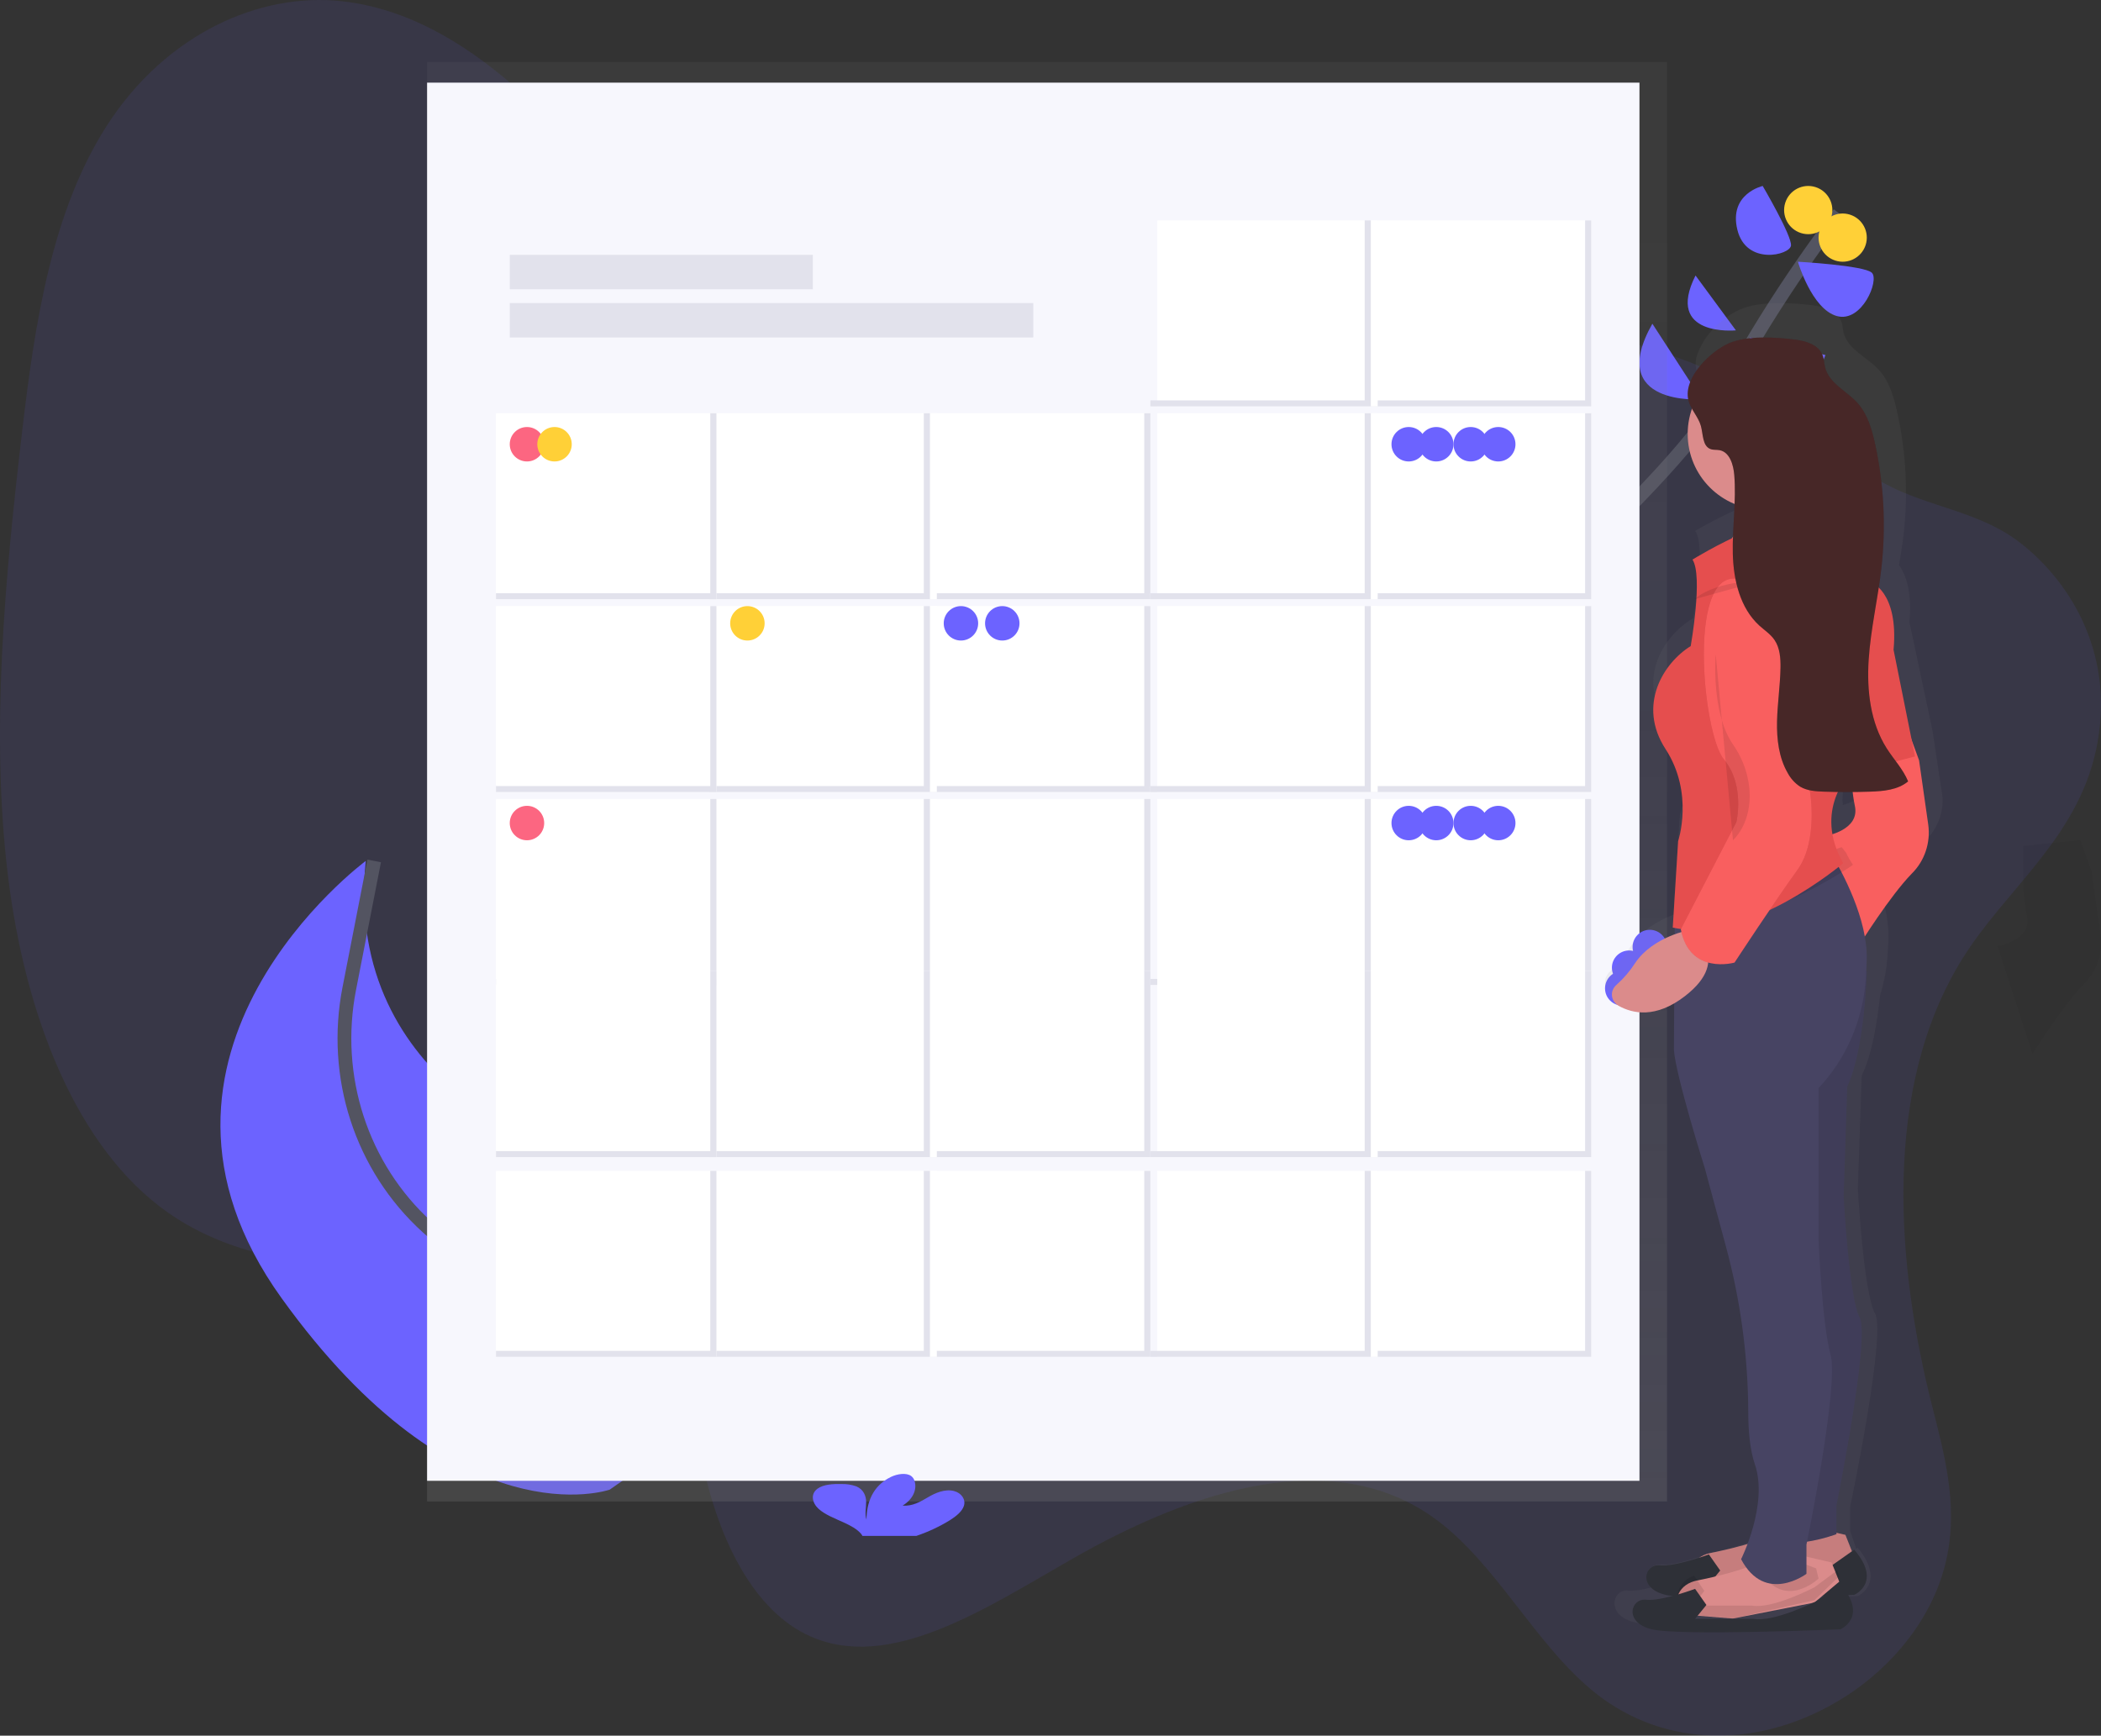 <svg width="305" height="252" viewBox="0 0 305 252" fill="none" xmlns="http://www.w3.org/2000/svg">
<rect x="0" y="0" width="305" height="252" fill="#333333" stroke="none"/>
<path opacity="0.1" d="M284.854 139.239C273.139 158.119 275.334 183.84 280.479 204.12C282.201 210.91 284.184 218.078 282.712 225.678C280.912 234.97 274.349 242.267 267.707 246.446C255.597 254.045 241.77 253.834 231.7 245.889C223.005 239.026 217.279 227.056 208.401 220.561C193.556 209.689 173.172 216.279 155.472 226.439C142.955 233.61 129.178 242.736 117.608 237.569C109.469 233.941 104.394 223.705 102.025 212.566C100.881 207.188 100.19 201.313 97.568 197.216C96.008 194.781 93.863 193.151 91.64 191.813C71.347 179.623 43.891 189.815 24.321 176.011C11.103 166.69 3.589 147.439 1.119 126.853C-1.351 106.268 0.68 84.241 3.223 62.554C5.032 47.136 7.48 30.641 15.604 18.101C24.198 4.838 37.744 -1.094 49.519 0.165C61.294 1.424 71.517 8.856 80.329 17.941C91.343 29.294 101.276 43.794 115.53 47.456C125.239 49.952 135.842 47.063 146.167 45.43C163.406 42.699 180.404 43.482 197.283 44.508C213.442 45.49 229.698 46.711 244.754 52.375C255.408 56.387 263.585 64.738 273.528 70.169C280.009 73.709 287.32 74.159 293.359 78.879C300.797 84.694 307.234 95.427 304.256 108.996C301.417 121.904 291.069 129.22 284.854 139.239Z" fill="#6C63FF"/>
<path d="M211 97C211 97 243.411 69.983 250.618 56.361C257.826 42.739 267 31 267 31" stroke="#535461" stroke-width="2"/>
<path d="M260 62.904L246 60C246 60 249.304 73.585 260 62.904Z" fill="#6C63FF"/>
<path d="M239.873 47L247 57.978C247 57.978 233.067 59.013 239.873 47Z" fill="#6C63FF"/>
<path d="M265 51.547L254 49C254 49 260.909 62.882 265 51.547Z" fill="#6C63FF"/>
<path d="M246.138 40L252 47.965C252 47.965 241.623 48.985 246.138 40Z" fill="#6C63FF"/>
<path d="M261 38C261 38 270.601 38.531 271.731 39.597C272.86 40.662 270.299 46.907 266.648 45.888C262.996 44.868 261 38 261 38Z" fill="#6C63FF"/>
<path d="M255.888 27C255.888 27 260.155 34.273 259.996 35.658C259.836 37.043 253.492 38.597 252.211 33.359C250.93 28.121 255.888 27 255.888 27Z" fill="#6C63FF"/>
<path d="M270.838 35.554C271.42 33.711 270.397 31.744 268.554 31.163C266.711 30.58 264.745 31.603 264.162 33.446C263.58 35.289 264.603 37.255 266.446 37.837C268.289 38.42 270.255 37.397 270.838 35.554Z" fill="#FFD037"/>
<path d="M265.838 31.554C266.42 29.711 265.397 27.744 263.554 27.163C261.711 26.58 259.745 27.603 259.162 29.446C258.58 31.289 259.603 33.255 261.446 33.837C263.289 34.42 265.255 33.397 265.838 31.554Z" fill="#FFD037"/>
<path d="M109.707 201.443C109.707 201.443 114.799 186.166 82.519 167.749C82.519 167.749 49.743 158.108 53.095 125C53.095 125 15.311 152.919 40.878 188.482C66.445 224.045 88.513 216.283 88.513 216.283L109.707 201.443Z" fill="#6C63FF"/>
<path d="M101 207C101 207 85.277 190.108 70.206 183.578C67.196 182.231 64.43 180.399 62.019 178.157C52.411 169.429 48.221 156.259 50.699 143.556L54.321 125" stroke="#535461" stroke-width="2"/>
<path d="M62 9H242V218H62V9Z" fill="url(#paint0_linear)"/>
<path d="M62 12H238V215H62V12Z" fill="#F7F7FD"/>
<path d="M74 37H118V42H74V37Z" fill="#E2E2EC"/>
<path d="M74 44H150V49H74V44Z" fill="#E2E2EC"/>
<path d="M199 32H231V59H199V32Z" fill="white"/>
<path fill-rule="evenodd" clip-rule="evenodd" d="M230.111 58.129V32H231V59H199V58.129H230.111Z" fill="#E2E2EC"/>
<path d="M168 32H200V59H168V32Z" fill="white"/>
<path fill-rule="evenodd" clip-rule="evenodd" d="M198.111 58.129V32H199V59H167V58.129H198.111Z" fill="#E2E2EC"/>
<path d="M199 60H231V87H199V60Z" fill="white"/>
<path fill-rule="evenodd" clip-rule="evenodd" d="M230.111 86.129V60H231V87H199V86.129H230.111Z" fill="#E2E2EC"/>
<path d="M168 60H200V87H168V60Z" fill="white"/>
<path fill-rule="evenodd" clip-rule="evenodd" d="M198.111 86.129V60H199V87H167V86.129H198.111Z" fill="#E2E2EC"/>
<path d="M135 60H167V87H135V60Z" fill="white"/>
<path fill-rule="evenodd" clip-rule="evenodd" d="M166.111 86.129V60H167V87H135V86.129H166.111Z" fill="#E2E2EC"/>
<path d="M104 60H136V87H104V60Z" fill="white"/>
<path fill-rule="evenodd" clip-rule="evenodd" d="M134.111 86.129V60H135V87H103V86.129H134.111Z" fill="#E2E2EC"/>
<path d="M72 60H104V87H72V60Z" fill="white"/>
<path fill-rule="evenodd" clip-rule="evenodd" d="M103.111 86.129V60H104V87H72V86.129H103.111Z" fill="#E2E2EC"/>
<path d="M199 88H231V115H199V88Z" fill="white"/>
<path fill-rule="evenodd" clip-rule="evenodd" d="M230.111 114.129V88H231V115H199V114.129H230.111Z" fill="#E2E2EC"/>
<path d="M168 88H200V115H168V88Z" fill="white"/>
<path fill-rule="evenodd" clip-rule="evenodd" d="M198.111 114.129V88H199V115H167V114.129H198.111Z" fill="#E2E2EC"/>
<path d="M135 88H167V115H135V88Z" fill="white"/>
<path fill-rule="evenodd" clip-rule="evenodd" d="M166.111 114.129V88H167V115H135V114.129H166.111Z" fill="#E2E2EC"/>
<path d="M104 88H136V115H104V88Z" fill="white"/>
<path fill-rule="evenodd" clip-rule="evenodd" d="M134.111 114.129V88H135V115H103V114.129H134.111Z" fill="#E2E2EC"/>
<path d="M72 88H104V115H72V88Z" fill="white"/>
<path fill-rule="evenodd" clip-rule="evenodd" d="M103.111 114.129V88H104V115H72V114.129H103.111Z" fill="#E2E2EC"/>
<path d="M199 116H231V143H199V116Z" fill="white"/>
<path fill-rule="evenodd" clip-rule="evenodd" d="M230.111 142.129V116H231V143H199V142.129H230.111Z" fill="#E2E2EC"/>
<path d="M168 116H200V143H168V116Z" fill="white"/>
<path fill-rule="evenodd" clip-rule="evenodd" d="M198.111 142.129V116H199V143H167V142.129H198.111Z" fill="#E2E2EC"/>
<path d="M135 116H167V143H135V116Z" fill="white"/>
<path fill-rule="evenodd" clip-rule="evenodd" d="M166.111 142.129V116H167V143H135V142.129H166.111Z" fill="#E2E2EC"/>
<path d="M104 116H136V143H104V116Z" fill="white"/>
<path fill-rule="evenodd" clip-rule="evenodd" d="M134.111 142.129V116H135V143H103V142.129H134.111Z" fill="#E2E2EC"/>
<path d="M72 116H104V143H72V116Z" fill="white"/>
<path fill-rule="evenodd" clip-rule="evenodd" d="M103.111 142.129V116H104V143H72V142.129H103.111Z" fill="#E2E2EC"/>
<path d="M199 141H231V168H199V141Z" fill="white"/>
<path fill-rule="evenodd" clip-rule="evenodd" d="M230.111 167.129V141H231V168H199V167.129H230.111Z" fill="#E2E2EC"/>
<path d="M168 141H200V168H168V141Z" fill="white"/>
<path fill-rule="evenodd" clip-rule="evenodd" d="M198.111 167.129V141H199V168H167V167.129H198.111Z" fill="#E2E2EC"/>
<path d="M135 141H167V168H135V141Z" fill="white"/>
<path fill-rule="evenodd" clip-rule="evenodd" d="M166.111 167.129V141H167V168H135V167.129H166.111Z" fill="#E2E2EC"/>
<path d="M104 141H136V168H104V141Z" fill="white"/>
<path fill-rule="evenodd" clip-rule="evenodd" d="M134.111 167.129V141H135V168H103V167.129H134.111Z" fill="#E2E2EC"/>
<path d="M72 141H104V168H72V141Z" fill="white"/>
<path fill-rule="evenodd" clip-rule="evenodd" d="M103.111 167.129V141H104V168H72V167.129H103.111Z" fill="#E2E2EC"/>
<path d="M199 170H231V197H199V170Z" fill="white"/>
<path fill-rule="evenodd" clip-rule="evenodd" d="M230.111 196.129V170H231V197H199V196.129H230.111Z" fill="#E2E2EC"/>
<path d="M168 170H200V197H168V170Z" fill="white"/>
<path fill-rule="evenodd" clip-rule="evenodd" d="M198.111 196.129V170H199V197H167V196.129H198.111Z" fill="#E2E2EC"/>
<path d="M135 170H167V197H135V170Z" fill="white"/>
<path fill-rule="evenodd" clip-rule="evenodd" d="M166.111 196.129V170H167V197H135V196.129H166.111Z" fill="#E2E2EC"/>
<path d="M104 170H136V197H104V170Z" fill="white"/>
<path fill-rule="evenodd" clip-rule="evenodd" d="M134.111 196.129V170H135V197H103V196.129H134.111Z" fill="#E2E2EC"/>
<path d="M72 170H104V197H72V170Z" fill="white"/>
<path fill-rule="evenodd" clip-rule="evenodd" d="M103.111 196.129V170H104V197H72V196.129H103.111Z" fill="#E2E2EC"/>
<path d="M137.882 220.73C138.801 220.149 139.665 219.464 139.932 218.629C140.216 217.711 139.586 216.769 138.499 216.487C137.185 216.145 135.781 216.755 134.714 217.39C133.648 218.024 132.43 218.728 131.036 218.597C132.478 217.727 133.166 216.316 132.767 215.034C132.699 214.758 132.531 214.506 132.285 214.311C131.556 213.776 130.232 214.009 129.359 214.426C126.579 215.765 125.805 218.321 125.789 220.631C125.51 219.799 125.744 218.931 125.738 218.075C125.731 217.218 125.387 216.273 124.327 215.813C123.649 215.568 122.914 215.45 122.175 215.468C120.925 215.436 119.534 215.521 118.682 216.142C117.622 216.913 117.898 218.209 118.82 219.057C119.743 219.906 121.147 220.438 122.435 221.025C123.418 221.472 124.414 221.994 125.005 222.7C125.083 222.794 125.147 222.894 125.198 223H133.028C134.752 222.414 136.383 221.651 137.882 220.73Z" fill="#6C63FF"/>
<path d="M76.5 67C77.881 67 79 65.881 79 64.5C79 63.119 77.881 62 76.5 62C75.119 62 74 63.119 74 64.5C74 65.881 75.119 67 76.5 67Z" fill="#FC6681"/>
<path d="M80.5 67C81.881 67 83 65.881 83 64.5C83 63.119 81.881 62 80.5 62C79.119 62 78 63.119 78 64.5C78 65.881 79.119 67 80.5 67Z" fill="#FFD037"/>
<path d="M139.5 93C140.881 93 142 91.881 142 90.5C142 89.119 140.881 88 139.5 88C138.119 88 137 89.119 137 90.5C137 91.881 138.119 93 139.5 93Z" fill="#6C63FF"/>
<path d="M145.5 93C146.881 93 148 91.881 148 90.5C148 89.119 146.881 88 145.5 88C144.119 88 143 89.119 143 90.5C143 91.881 144.119 93 145.5 93Z" fill="#6C63FF"/>
<path d="M235.5 146C236.881 146 238 144.881 238 143.5C238 142.119 236.881 141 235.5 141C234.119 141 233 142.119 233 143.5C233 144.881 234.119 146 235.5 146Z" fill="#6C63FF"/>
<path d="M236.5 143C237.881 143 239 141.881 239 140.5C239 139.119 237.881 138 236.5 138C235.119 138 234 139.119 234 140.5C234 141.881 235.119 143 236.5 143Z" fill="#6C63FF"/>
<path d="M239.5 140C240.881 140 242 138.881 242 137.5C242 136.119 240.881 135 239.5 135C238.119 135 237 136.119 237 137.5C237 138.881 238.119 140 239.5 140Z" fill="#6C63FF"/>
<path d="M204.5 67C205.881 67 207 65.881 207 64.5C207 63.119 205.881 62 204.5 62C203.119 62 202 63.119 202 64.5C202 65.881 203.119 67 204.5 67Z" fill="#6C63FF"/>
<path d="M208.5 67C209.881 67 211 65.881 211 64.5C211 63.119 209.881 62 208.5 62C207.119 62 206 63.119 206 64.5C206 65.881 207.119 67 208.5 67Z" fill="#6C63FF"/>
<path d="M213.5 67C214.881 67 216 65.881 216 64.5C216 63.119 214.881 62 213.5 62C212.119 62 211 63.119 211 64.5C211 65.881 212.119 67 213.5 67Z" fill="#6C63FF"/>
<path d="M217.5 67C218.881 67 220 65.881 220 64.5C220 63.119 218.881 62 217.5 62C216.119 62 215 63.119 215 64.5C215 65.881 216.119 67 217.5 67Z" fill="#6C63FF"/>
<path d="M204.5 122C205.881 122 207 120.881 207 119.5C207 118.119 205.881 117 204.5 117C203.119 117 202 118.119 202 119.5C202 120.881 203.119 122 204.5 122Z" fill="#6C63FF"/>
<path d="M208.5 122C209.881 122 211 120.881 211 119.5C211 118.119 209.881 117 208.5 117C207.119 117 206 118.119 206 119.5C206 120.881 207.119 122 208.5 122Z" fill="#6C63FF"/>
<path d="M213.5 122C214.881 122 216 120.881 216 119.5C216 118.119 214.881 117 213.5 117C212.119 117 211 118.119 211 119.5C211 120.881 212.119 122 213.5 122Z" fill="#6C63FF"/>
<path d="M217.5 122C218.881 122 220 120.881 220 119.5C220 118.119 218.881 117 217.5 117C216.119 117 215 118.119 215 119.5C215 120.881 216.119 122 217.5 122Z" fill="#6C63FF"/>
<path d="M108.5 93C109.881 93 111 91.881 111 90.5C111 89.119 109.881 88 108.5 88C107.119 88 106 89.119 106 90.5C106 91.881 107.119 93 108.5 93Z" fill="#FFD037"/>
<path d="M76.5 122C77.881 122 79 120.881 79 119.5C79 118.119 77.881 117 76.5 117C75.119 117 74 118.119 74 119.5C74 120.881 75.119 122 76.5 122Z" fill="#FC6681"/>
<path fill-rule="evenodd" clip-rule="evenodd" d="M243.065 143.909C239.149 146.397 236.056 145.644 234.074 144.486C233.473 144.144 233.076 143.534 233.01 142.85C232.944 142.166 233.216 141.493 233.741 141.044C234.867 140.003 235.846 138.815 236.649 137.514C238.349 134.869 241.201 133.438 243.151 132.729V131.869L243.031 131.847L243.084 131.047H243.031L243.17 128.935V128.916L243.865 118.363C243.865 118.363 246.367 111.347 241.92 104.87C237.474 98.394 241.641 92.184 245.809 89.755C245.809 89.755 247.756 79.497 246.088 77.068C248.347 75.769 250.676 74.594 253.065 73.547C253.101 73.42 253.135 73.29 253.167 73.158C253.201 72.428 253.244 71.69 253.286 70.963C253.299 70.738 253.313 70.513 253.325 70.29C253.27 69.794 253.179 69.302 253.053 68.819C253.002 68.618 252.942 68.414 252.875 68.207C248.797 66.641 246.102 62.766 246.082 58.438C246.079 57.208 246.298 55.987 246.729 54.833C246.517 54.472 246.356 54.085 246.25 53.681C245.98 52.586 246.275 51.422 246.909 50.314C248.013 47.904 250.791 45.658 252.808 44.842C255.698 43.681 260.046 43.948 263.052 44.309C264.74 44.509 266.668 45.071 267.277 46.615C267.411 46.951 267.467 47.309 267.524 47.667C267.563 47.91 267.601 48.154 267.664 48.391C268.076 49.939 269.394 50.944 270.728 51.961C271.427 52.494 272.13 53.031 272.71 53.65C274.197 55.241 274.854 57.394 275.336 59.493C276.719 65.51 277.048 71.716 276.309 77.843C276.141 79.252 275.916 80.655 275.675 82.058C276.687 83.47 277.603 85.971 277.185 90.313L280.518 105.968L281.907 115.147C281.907 115.147 282.741 118.928 279.408 122.166C277.28 124.231 274.701 127.724 273.116 129.983C273.814 131.98 274.164 134.08 274.15 136.193C274.115 137.156 274.061 138.085 273.994 138.97C273.853 140.848 273.495 142.704 272.929 144.502C272.538 148.271 271.768 153.09 270.261 156.166L269.697 172.63C269.697 172.63 270.531 187.746 272.196 190.714C273.861 193.682 268.584 218.786 268.584 218.786V222.291L269.475 224.886L269.697 224.72C273.864 229.856 269.697 231.739 269.697 231.739C269.697 231.739 268.565 231.792 266.75 231.861C267.071 233.339 266.34 234.844 264.974 235.52C264.974 235.52 241.362 236.6 237.195 235.52C233.027 234.441 234.141 230.663 236.361 230.933C237.208 231.036 238.463 230.813 239.688 230.5C238.391 228.997 239.428 226.954 241.083 227.155C243.303 227.424 248.302 225.463 248.302 225.463L248.324 225.495C248.484 225.434 248.648 225.385 248.815 225.347C250.673 224.93 252.507 224.419 254.312 223.816C255.384 221.541 257.854 215.431 256.081 210.69C255.279 208.547 255.019 205.698 255.019 202.933C254.977 194.59 253.745 186.294 251.359 178.291L248.029 166.963C248.029 166.963 243.306 153.185 243.027 149.419L243.065 143.909ZM267.526 116.885C267.526 116.886 267.527 116.888 267.527 116.889L267.523 116.886C267.524 116.885 267.525 116.885 267.526 116.885ZM267.526 116.885C269.169 116.399 271.631 115.255 271.014 112.867C270.91 112.47 270.823 112.035 270.751 111.578C270.034 111.576 269.319 111.568 268.605 111.556C267.717 113.209 267.345 115.052 267.526 116.885Z" fill="url(#paint1_linear)"/>
<path d="M267.898 222.849L269 225.639L265.402 228.674L253.547 231L245 230.302L245.553 227.744C245.886 226.623 246.934 225.753 248.268 225.49C251.781 224.794 258.48 223.205 259.887 221L267.898 222.849Z" fill="#DB8B8B"/>
<path opacity="0.1" d="M267.898 222.849L269 225.639L265.402 228.674L253.547 231L245 230.302L245.553 227.744C245.886 226.623 246.934 225.753 248.268 225.49C251.781 224.794 258.48 223.205 259.887 221L267.898 222.849Z" fill="black"/>
<path d="M248.075 230.043L249.72 228.026L248.075 225.688C248.075 225.688 243.144 227.52 240.952 227.268C238.761 227.017 237.666 230.56 241.775 231.557C245.884 232.554 269.174 231.557 269.174 231.557C269.174 231.557 273.283 229.791 269.174 225L265.598 227.523C265.598 227.523 259.57 230.549 256.557 230.046L248.075 230.043Z" fill="#2E3037"/>
<path d="M243 234.302L251.547 235L263.402 232.676L267 229.643L266.709 228.904L266.297 227.867L265.885 226.858L257.89 225C257.482 225.562 256.921 226.034 256.254 226.379C253.657 227.876 248.993 228.956 246.255 229.497C246.144 229.52 246.035 229.548 245.928 229.582C244.749 229.916 243.854 230.733 243.553 231.749L243 234.302Z" fill="#DB8B8B"/>
<path opacity="0.1" d="M243 234.199L251.547 235L263.402 232.331L267 228.848L266.709 228L263.418 230.45C263.418 230.45 257.354 233.651 254.321 233.119H245.758L247.413 230.986L245.928 228.769C244.749 229.152 243.854 230.091 243.553 231.258L243 234.199Z" fill="black"/>
<path d="M246.075 235.043L247.72 233.026L246.075 230.688C246.075 230.688 241.144 232.52 238.952 232.268C236.761 232.017 235.666 235.56 239.775 236.557C243.884 237.554 267.174 236.557 267.174 236.557C267.174 236.557 271.283 234.791 267.174 230L263.598 232.523C263.598 232.523 257.57 235.549 254.557 235.046L246.075 235.043Z" fill="#2E3037"/>
<path d="M250 79.855C250 79.855 262 81.161 260.25 75.934C259.761 74.451 259.633 72.864 259.879 71.317C260.191 69.399 260.916 67.581 262 66L250.75 67.83C251.424 69.009 251.938 70.281 252.275 71.609C253.615 77.153 250 79.855 250 79.855Z" fill="#DB8B8B"/>
<path d="M271 141C271 141 270.742 152.266 268.158 157.768L267.64 173.75C267.64 173.75 268.416 188.423 269.967 191.305C271.518 194.187 266.595 218.553 266.595 218.553V222.747C266.595 222.747 258.318 225.89 256 222.221L258.327 191.041L257.294 147.811L271 141Z" fill="#474463"/>
<path opacity="0.1" d="M271 141C271 141 270.742 152.266 268.158 157.768L267.64 173.75C267.64 173.75 268.416 188.423 269.967 191.305C271.518 194.187 266.595 218.553 266.595 218.553V222.747C266.595 222.747 258.318 225.89 256 222.221L258.327 191.041L257.294 147.811L271 141Z" fill="black"/>
<path d="M276.989 106L278.589 110.391L279.92 119.72C280.285 122.356 279.391 125.012 277.52 126.851C274.324 130.142 270.059 137 270.059 137L265 121.376C265 121.376 270.059 120.553 269.265 116.985C268.471 113.418 268.728 106.81 268.728 106.81L276.989 106Z" fill="#F95F5F"/>
<path opacity="0.05" d="M301.989 122L303.589 126.391L304.92 135.72C305.285 138.356 304.391 141.012 302.52 142.851C299.324 146.142 295.059 153 295.059 153L290 137.376C290 137.376 295.059 136.553 294.265 132.985C293.471 129.418 293.728 122.81 293.728 122.81L301.989 122Z" fill="black"/>
<path opacity="0.1" d="M255 227.016C258.177 233.856 263.124 229.981 264 229.209L263.641 227.712L256.458 225C256.095 225.82 255.595 226.51 255 227.016H255Z" fill="black"/>
<path d="M243 152.433C243.249 156.144 247.499 169.661 247.499 169.661L250.498 180.785C252.647 188.65 253.755 196.794 253.793 204.982C253.793 207.696 254.027 210.495 254.751 212.599C256.75 218.43 252.752 226.383 252.752 226.383C256.252 233.01 262.243 228.503 262.243 228.503V224.264C262.243 224.264 266.988 201.202 265.743 196.698C264.497 192.195 263.993 179.999 263.993 179.999V157.984C267.997 153.753 270.432 148.136 270.853 142.159C270.912 141.291 270.96 140.379 270.992 139.432C271.194 133.457 267.338 126.441 265.832 123.943C265.47 123.34 265.238 123 265.238 123L243.166 132.284L243.116 132.306V133.212V135.215L243 152.433Z" fill="#474463"/>
<path opacity="0.1" d="M252 68.04C252.659 69.356 253.161 70.775 253.491 72.257C255.905 73.35 258.586 73.233 260.926 71.931C261.231 69.792 261.94 67.763 263 66L252 68.04Z" fill="black"/>
<path d="M256 74C262.075 74 267 69.075 267 63C267 56.925 262.075 52 256 52C249.925 52 245 56.925 245 63C245 69.075 249.925 74 256 74Z" fill="#DB8B8B"/>
<path opacity="0.1" d="M243 133.718L243.117 133.737C254.592 135.747 269 125.563 269 125.563C268.614 125.008 268.281 124.429 268.003 123.829C267.607 123.299 267.354 123 267.354 123L243.188 131.161L243.127 131.976L243 133.718Z" fill="black"/>
<path d="M245.697 81.247C245.697 81.247 260.286 72.163 264.975 75.903L271.487 84.46C271.487 84.46 275.657 85.795 274.887 94.343L278 109.831L268.622 112.237C268.622 112.237 263.151 117.581 267.58 125.326C267.58 125.326 253.773 137.079 242.831 134.676L243.613 122.122C243.613 122.122 245.959 115.178 241.79 108.766C237.62 102.355 241.53 96.213 245.437 93.807C245.437 93.804 247.258 83.652 245.697 81.247Z" fill="#E54E4E"/>
<path d="M245.356 135C245.356 135 239.945 135.966 237.368 139.83C236.624 140.99 235.717 142.05 234.671 142.982C234.194 143.387 233.949 143.98 234.009 144.581C234.069 145.182 234.428 145.721 234.977 146.036C237.022 147.182 240.358 147.896 244.571 144.652C251.798 139.106 245.356 135 245.356 135Z" fill="#DB8B8B"/>
<path opacity="0.1" d="M252.832 84.201C252.832 84.201 258.036 83.663 259.336 97.621C260.636 111.578 262.732 114.798 262.732 114.798C262.732 114.798 264.031 122.046 260.91 126.338C257.789 130.631 251.804 139.758 251.804 139.758C251.804 139.758 245.3 141.637 244 134.927L252.066 119.361C252.066 119.361 253.366 113.992 250.245 110.235C247.124 106.477 244.766 81.517 252.832 84.201Z" fill="black"/>
<path d="M252.832 84.201C252.832 84.201 258.036 83.663 259.336 97.621C260.636 111.578 262.732 114.798 262.732 114.798C262.732 114.798 264.031 122.046 260.91 126.338C257.789 130.631 251.804 139.758 251.804 139.758C251.804 139.758 245.3 141.637 244 134.927L252.066 119.361C252.066 119.361 253.366 113.992 250.245 110.235C247.124 106.477 244.775 81.517 252.832 84.201Z" fill="#F95F5F"/>
<path opacity="0.1" d="M249.068 95C249.068 95 248.351 103.444 251.576 108.089C254.801 112.735 254.814 118.723 251.576 122" fill="black"/>
<path opacity="0.1" d="M246 87C246 87 248.249 84.648 254.72 84.352C261.19 84.055 264 82 264 82" fill="black"/>
<path opacity="0.1" d="M260.613 49.308C262.202 49.508 264.027 50.066 264.591 51.592C264.802 52.154 264.809 52.773 264.954 53.353C265.547 55.688 268.119 56.777 269.705 58.563C271.104 60.149 271.722 62.272 272.187 64.35C273.493 70.31 273.808 76.451 273.118 82.518C272.609 86.96 271.567 91.319 271.275 95.774C270.983 100.229 271.517 104.915 273.897 108.659C274.921 110.268 276.274 111.683 277 113.453C275.501 114.697 273.432 114.875 271.498 114.941C269.25 115.02 267 115.02 264.75 114.941C263.57 114.9 262.339 114.821 261.321 114.212C260.567 113.719 259.948 113.039 259.521 112.235C258.233 110.014 257.911 107.317 257.97 104.728C258.029 102.139 258.426 99.562 258.472 96.97C258.497 95.558 258.389 94.058 257.594 92.903C257.02 92.068 256.148 91.507 255.404 90.831C252.611 88.293 251.643 84.225 251.55 80.402C251.457 76.578 252.074 72.749 251.758 68.938C251.633 67.447 251.087 65.654 249.654 65.365C249.201 65.273 248.723 65.365 248.288 65.188C247.137 64.734 247.249 63.075 246.92 61.859C246.551 60.495 245.412 59.442 245.092 58.052C244.338 54.816 248.366 50.954 251.007 49.828C253.691 48.679 257.783 48.952 260.613 49.308Z" fill="black"/>
<path d="M260.613 49.31C262.202 49.51 264.027 50.068 264.591 51.594C264.802 52.156 264.809 52.775 264.954 53.355C265.547 55.69 268.119 56.779 269.705 58.565C271.104 60.151 271.722 62.274 272.187 64.352C273.493 70.311 273.808 76.453 273.118 82.519C272.609 86.961 271.567 91.32 271.275 95.775C270.983 100.229 271.517 104.915 273.897 108.659C274.921 110.268 276.274 111.683 277 113.453C275.501 114.697 273.432 114.875 271.498 114.941C269.25 115.02 267 115.02 264.75 114.941C263.57 114.9 262.339 114.821 261.321 114.212C260.567 113.719 259.948 113.039 259.521 112.235C258.233 110.014 257.911 107.317 257.97 104.728C258.029 102.139 258.426 99.563 258.472 96.971C258.497 95.559 258.389 94.058 257.594 92.903C257.02 92.069 256.148 91.507 255.404 90.832C252.611 88.293 251.643 84.226 251.55 80.403C251.457 76.58 252.074 72.75 251.758 68.94C251.633 67.449 251.087 65.656 249.654 65.367C249.201 65.275 248.723 65.367 248.288 65.19C247.137 64.736 247.249 63.077 246.92 61.861C246.551 60.497 245.412 59.444 245.092 58.054C244.338 54.818 248.366 50.957 251.007 49.83C253.691 48.679 257.783 48.952 260.613 49.31Z" fill="#472727"/>
<defs>
<linearGradient id="paint0_linear" x1="242" y1="217.997" x2="242" y2="9" gradientUnits="userSpaceOnUse">
<stop stop-color="#808080" stop-opacity="0.25"/>
<stop offset="0.54" stop-color="#808080" stop-opacity="0.12"/>
<stop offset="1" stop-color="#808080" stop-opacity="0.1"/>
</linearGradient>
<linearGradient id="paint1_linear" x1="105101" y1="154963" x2="105101" y2="37480.2" gradientUnits="userSpaceOnUse">
<stop stop-color="#808080" stop-opacity="0.25"/>
<stop offset="0.54" stop-color="#808080" stop-opacity="0.12"/>
<stop offset="1" stop-color="#808080" stop-opacity="0.1"/>
</linearGradient>
</defs>
</svg>
